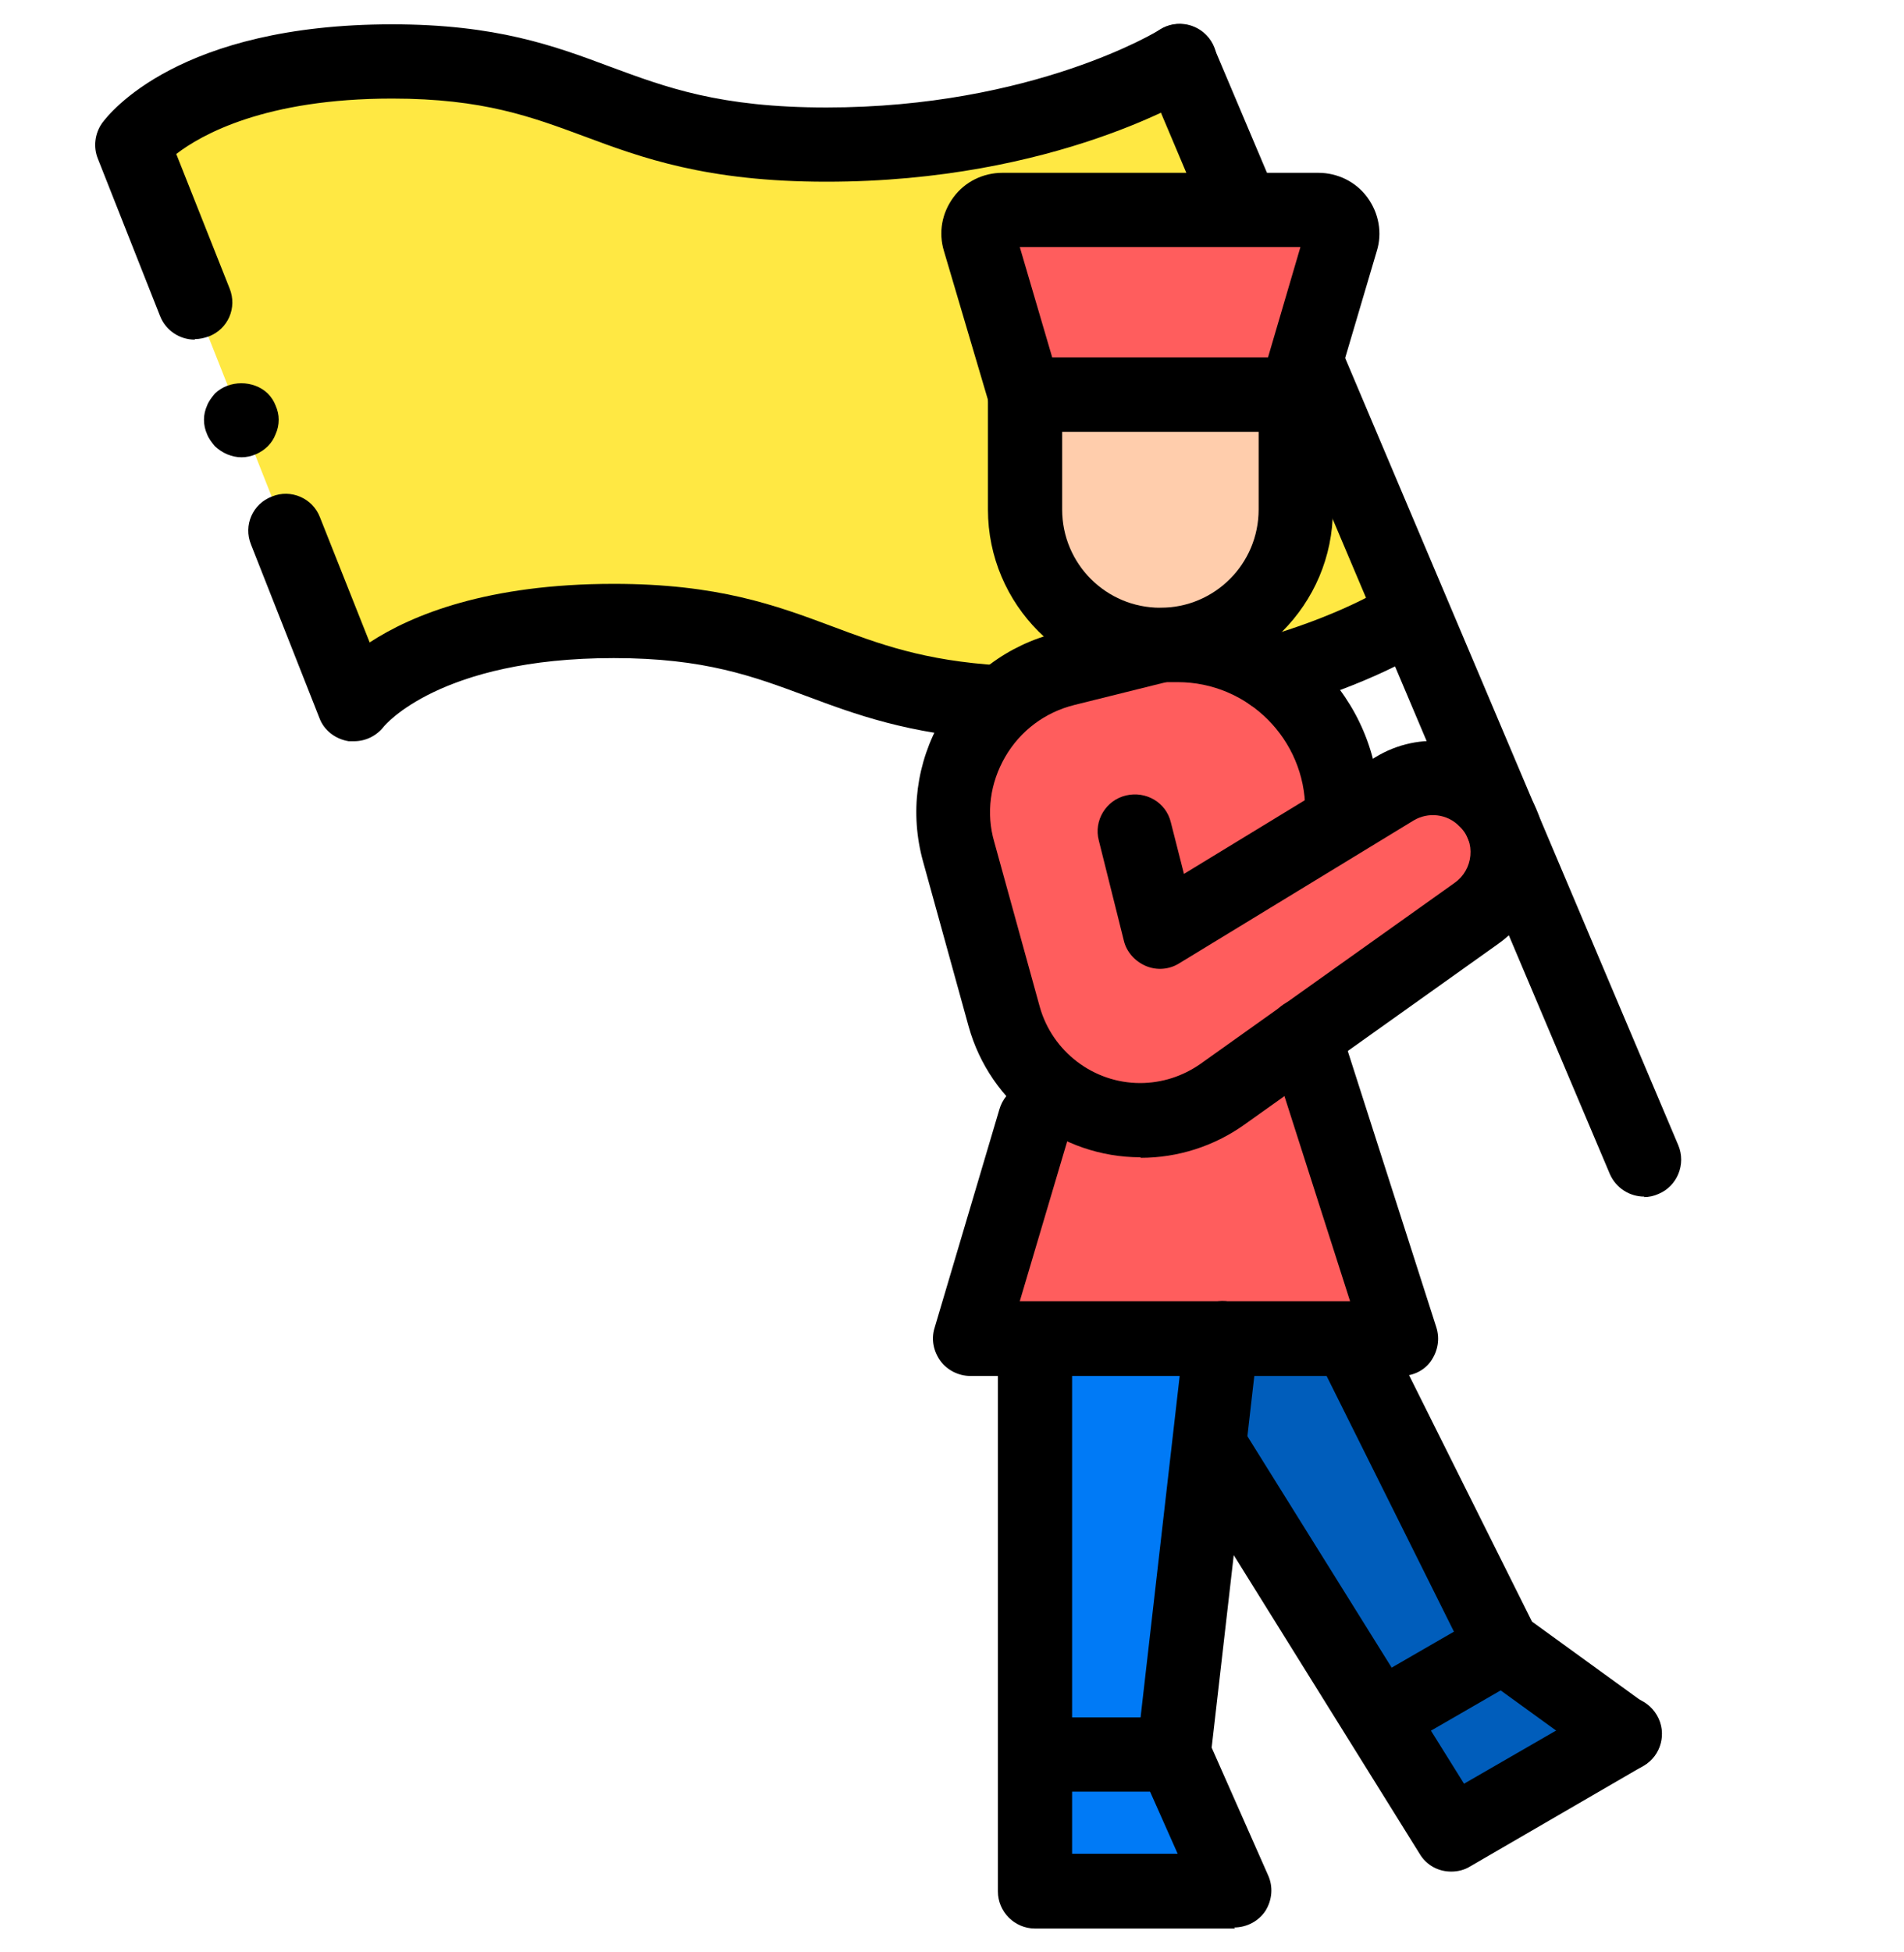 <svg width="40" height="41" viewBox="0 0 40 41" fill="none" xmlns="http://www.w3.org/2000/svg">
<g clip-path="url(#clip0_225_10344)">
<path d="M7.437 14.796C7.437 14.796 8.688 13.039 12.894 13.039C17.099 13.039 17.363 14.796 22.018 14.796C26.674 14.796 29.441 13.039 29.441 13.039L24.785 1.28C24.785 1.28 22.007 3.037 17.363 3.037C12.718 3.037 12.444 1.28 8.238 1.28C4.033 1.28 2.781 3.037 2.781 3.037L7.437 14.796Z" fill="#FFE843"/>
<path d="M34.129 36.416L31.581 34.571L28.364 28.115H24.126L30.494 38.524L34.129 36.416Z" fill="#005DBB"/>
<path d="M21.744 28.115V39.72H25.95L24.676 36.844L25.675 28.115H21.744Z" fill="#007AF6"/>
<path d="M27.683 4.409H21.051C20.711 4.409 20.469 4.738 20.568 5.056L21.523 8.284H27.211L28.166 5.056C28.265 4.727 28.024 4.409 27.683 4.409Z" fill="#FF5D5D"/>
<path d="M27.223 8.284H21.535V10.7C21.535 12.27 22.809 13.544 24.379 13.544C25.949 13.544 27.223 12.27 27.223 10.7V8.284Z" fill="#FFCDAC"/>
<path d="M24.378 14.322C22.38 14.322 20.755 12.698 20.755 10.699V8.283C20.755 7.855 21.106 7.504 21.535 7.504H27.222C27.65 7.504 28.002 7.855 28.002 8.283V10.699C28.002 12.698 26.377 14.322 24.378 14.322ZM22.314 9.063V10.699C22.314 11.841 23.236 12.763 24.378 12.763C25.52 12.763 26.442 11.841 26.442 10.699V9.063H22.314Z" fill="black"/>
<path d="M23.841 17.441L24.368 19.549L29.287 16.552C29.902 16.178 30.704 16.277 31.209 16.782C31.89 17.463 31.791 18.605 31.011 19.165L25.675 22.964C25.17 23.326 24.566 23.513 23.951 23.513C22.612 23.513 21.448 22.623 21.085 21.339L20.13 17.88C19.658 16.2 20.679 14.454 22.37 14.037L24.357 13.543H24.72C26.63 13.543 28.178 15.091 28.178 17.002L27.377 21.745L29.419 28.113H20.361L21.722 23.524L23.819 17.452L23.841 17.441Z" fill="#FF5D5D"/>
<path d="M27.221 9.064H21.534C21.193 9.064 20.886 8.833 20.787 8.504L19.832 5.276C19.711 4.881 19.788 4.474 20.029 4.145C20.271 3.815 20.655 3.629 21.061 3.629H27.693C28.1 3.629 28.484 3.815 28.726 4.145C28.967 4.474 29.044 4.892 28.923 5.276L27.968 8.504C27.869 8.833 27.562 9.064 27.221 9.064ZM22.116 7.505H26.639L27.32 5.188H21.424L22.105 7.505H22.116Z" fill="black"/>
<path d="M29.439 28.895H20.381C20.14 28.895 19.898 28.774 19.755 28.577C19.613 28.379 19.558 28.127 19.634 27.885L20.996 23.295C21.117 22.878 21.556 22.636 21.962 22.768C22.379 22.889 22.61 23.328 22.489 23.735L21.424 27.325H28.363L26.651 21.978C26.519 21.572 26.749 21.132 27.156 21C27.573 20.869 28.001 21.099 28.133 21.506L30.175 27.874C30.252 28.116 30.208 28.368 30.065 28.577C29.923 28.785 29.681 28.895 29.439 28.895Z" fill="black"/>
<path d="M23.962 24.303C22.282 24.303 20.8 23.172 20.35 21.558L19.394 18.099C19.109 17.078 19.252 16.013 19.779 15.102C20.306 14.19 21.173 13.543 22.194 13.29L24.182 12.796C24.599 12.697 25.027 12.95 25.126 13.367C25.225 13.784 24.972 14.213 24.555 14.311L22.568 14.805C21.953 14.959 21.437 15.344 21.118 15.893C20.8 16.442 20.712 17.078 20.888 17.682L21.843 21.141C22.107 22.085 22.974 22.744 23.951 22.744C24.412 22.744 24.851 22.601 25.225 22.338L30.561 18.539C30.748 18.407 30.869 18.198 30.89 17.968C30.912 17.737 30.835 17.518 30.66 17.353C30.407 17.089 30.001 17.045 29.694 17.232L24.775 20.229C24.566 20.361 24.302 20.383 24.072 20.285C23.841 20.186 23.666 19.988 23.611 19.757L23.084 17.649C22.974 17.232 23.237 16.803 23.655 16.705C24.072 16.606 24.5 16.848 24.599 17.276L24.873 18.352L28.892 15.903C29.825 15.332 31.011 15.486 31.78 16.255C32.263 16.749 32.516 17.419 32.45 18.11C32.395 18.802 32.032 19.428 31.472 19.823L26.136 23.622C25.499 24.073 24.742 24.314 23.962 24.314V24.303Z" fill="black"/>
<path d="M28.199 17.783C27.771 17.783 27.42 17.432 27.42 17.004C27.42 15.532 26.223 14.325 24.741 14.325H24.378C23.95 14.325 23.599 13.973 23.599 13.545C23.599 13.117 23.95 12.766 24.378 12.766H24.741C27.079 12.766 28.979 14.665 28.979 17.004C28.979 17.432 28.628 17.783 28.199 17.783Z" fill="black"/>
<path d="M25.949 40.499H21.743C21.315 40.499 20.964 40.147 20.964 39.719V28.114C20.964 27.685 21.315 27.334 21.743 27.334C22.172 27.334 22.523 27.685 22.523 28.114V38.929H24.741L23.95 37.15C23.895 37.018 23.874 36.886 23.884 36.744L24.884 28.015C24.928 27.587 25.323 27.29 25.751 27.323C26.179 27.367 26.487 27.762 26.432 28.19L25.455 36.7L26.64 39.379C26.75 39.621 26.728 39.895 26.586 40.126C26.443 40.345 26.19 40.477 25.927 40.477L25.949 40.499Z" fill="black"/>
<path d="M24.665 37.624H22.205C21.777 37.624 21.426 37.273 21.426 36.844C21.426 36.416 21.777 36.065 22.205 36.065H24.665C25.093 36.065 25.445 36.416 25.445 36.844C25.445 37.273 25.093 37.624 24.665 37.624Z" fill="black"/>
<path d="M34.118 37.194C33.953 37.194 33.799 37.15 33.657 37.041L31.109 35.196C31.01 35.12 30.922 35.02 30.867 34.911L27.65 28.454C27.453 28.07 27.617 27.598 28.002 27.411C28.386 27.224 28.858 27.379 29.045 27.763L32.185 34.054L34.579 35.789C34.93 36.042 35.007 36.536 34.754 36.876C34.601 37.085 34.359 37.194 34.118 37.194Z" fill="black"/>
<path d="M30.483 39.303C30.219 39.303 29.967 39.171 29.824 38.929L24.751 30.782C24.521 30.42 24.63 29.937 25.004 29.706C25.366 29.476 25.849 29.585 26.08 29.959L30.757 37.458L33.744 35.734C34.117 35.514 34.589 35.646 34.809 36.02C35.028 36.393 34.897 36.876 34.523 37.084L30.889 39.193C30.768 39.269 30.625 39.303 30.494 39.303H30.483Z" fill="black"/>
<path d="M29.441 36.591C29.166 36.591 28.914 36.448 28.76 36.196C28.54 35.822 28.672 35.339 29.045 35.131L31.175 33.901C31.549 33.681 32.021 33.813 32.24 34.187C32.46 34.56 32.328 35.043 31.955 35.251L29.825 36.481C29.704 36.558 29.572 36.591 29.43 36.591H29.441Z" fill="black"/>
<path d="M34.546 25.129C34.238 25.129 33.953 24.953 33.821 24.656L26.728 7.901C26.563 7.505 26.75 7.044 27.145 6.88C27.54 6.715 28.002 6.902 28.166 7.297L35.259 24.052C35.424 24.448 35.237 24.909 34.842 25.073C34.743 25.117 34.644 25.139 34.535 25.139L34.546 25.129Z" fill="black"/>
<path d="M26.08 5.123C25.773 5.123 25.487 4.947 25.355 4.651L24.06 1.588C23.895 1.192 24.082 0.731 24.477 0.567C24.872 0.402 25.334 0.589 25.498 0.984L26.794 4.047C26.959 4.443 26.772 4.904 26.377 5.069C26.278 5.113 26.179 5.134 26.069 5.134L26.08 5.123Z" fill="black"/>
<path d="M7.437 15.566C7.437 15.566 7.371 15.566 7.327 15.566C7.053 15.522 6.811 15.346 6.712 15.082L5.274 11.437C5.109 11.031 5.307 10.581 5.713 10.427C6.108 10.263 6.57 10.46 6.723 10.866L7.766 13.491C8.656 12.909 10.248 12.261 12.894 12.261C15.079 12.261 16.298 12.711 17.473 13.15C18.472 13.524 19.405 13.875 21.019 13.974C21.447 14.007 21.777 14.369 21.744 14.808C21.711 15.236 21.349 15.555 20.909 15.533C19.076 15.412 17.978 15.006 16.924 14.611C15.826 14.204 14.805 13.82 12.894 13.82C9.227 13.82 8.074 15.247 8.063 15.258C7.909 15.456 7.679 15.566 7.437 15.566Z" fill="black"/>
<path d="M5.076 9.603C4.867 9.603 4.669 9.515 4.516 9.372C4.45 9.295 4.384 9.208 4.351 9.12C4.307 9.021 4.285 8.922 4.285 8.812C4.285 8.713 4.307 8.614 4.351 8.515C4.384 8.428 4.45 8.34 4.516 8.263C4.812 7.977 5.328 7.977 5.625 8.263C5.702 8.34 5.756 8.428 5.789 8.515C5.833 8.614 5.855 8.713 5.855 8.812C5.855 8.922 5.833 9.021 5.789 9.12C5.756 9.208 5.702 9.295 5.625 9.372C5.482 9.515 5.273 9.603 5.076 9.603Z" fill="black"/>
<path d="M4.087 7.132C3.78 7.132 3.484 6.945 3.363 6.638L2.056 3.333C1.957 3.091 1.99 2.806 2.144 2.586C2.298 2.378 3.758 0.511 8.238 0.511C10.423 0.511 11.642 0.961 12.816 1.4C14.002 1.839 15.122 2.257 17.362 2.257C21.699 2.257 24.346 0.643 24.367 0.621C24.73 0.39 25.213 0.5 25.444 0.863C25.674 1.225 25.564 1.708 25.202 1.939C25.081 2.015 22.182 3.816 17.362 3.816C14.837 3.816 13.475 3.311 12.268 2.861C11.169 2.454 10.148 2.07 8.238 2.07C5.57 2.07 4.23 2.828 3.703 3.234L4.823 6.056C4.988 6.462 4.79 6.912 4.384 7.066C4.285 7.099 4.197 7.121 4.098 7.121L4.087 7.132Z" fill="black"/>
<path d="M26.706 14.938C26.366 14.938 26.059 14.718 25.96 14.367C25.839 13.949 26.081 13.521 26.498 13.4C28.112 12.939 29.023 12.379 29.034 12.368C29.396 12.138 29.88 12.247 30.11 12.61C30.341 12.972 30.231 13.455 29.869 13.686C29.825 13.719 28.782 14.367 26.926 14.894C26.86 14.916 26.783 14.927 26.706 14.927V14.938Z" fill="black"/>
</g>
<defs>
<clipPath id="clip0_225_10344">
<rect width="40" height="40" fill="white" transform="translate(0 0.5)"/>
</clipPath>
</defs>
</svg>
